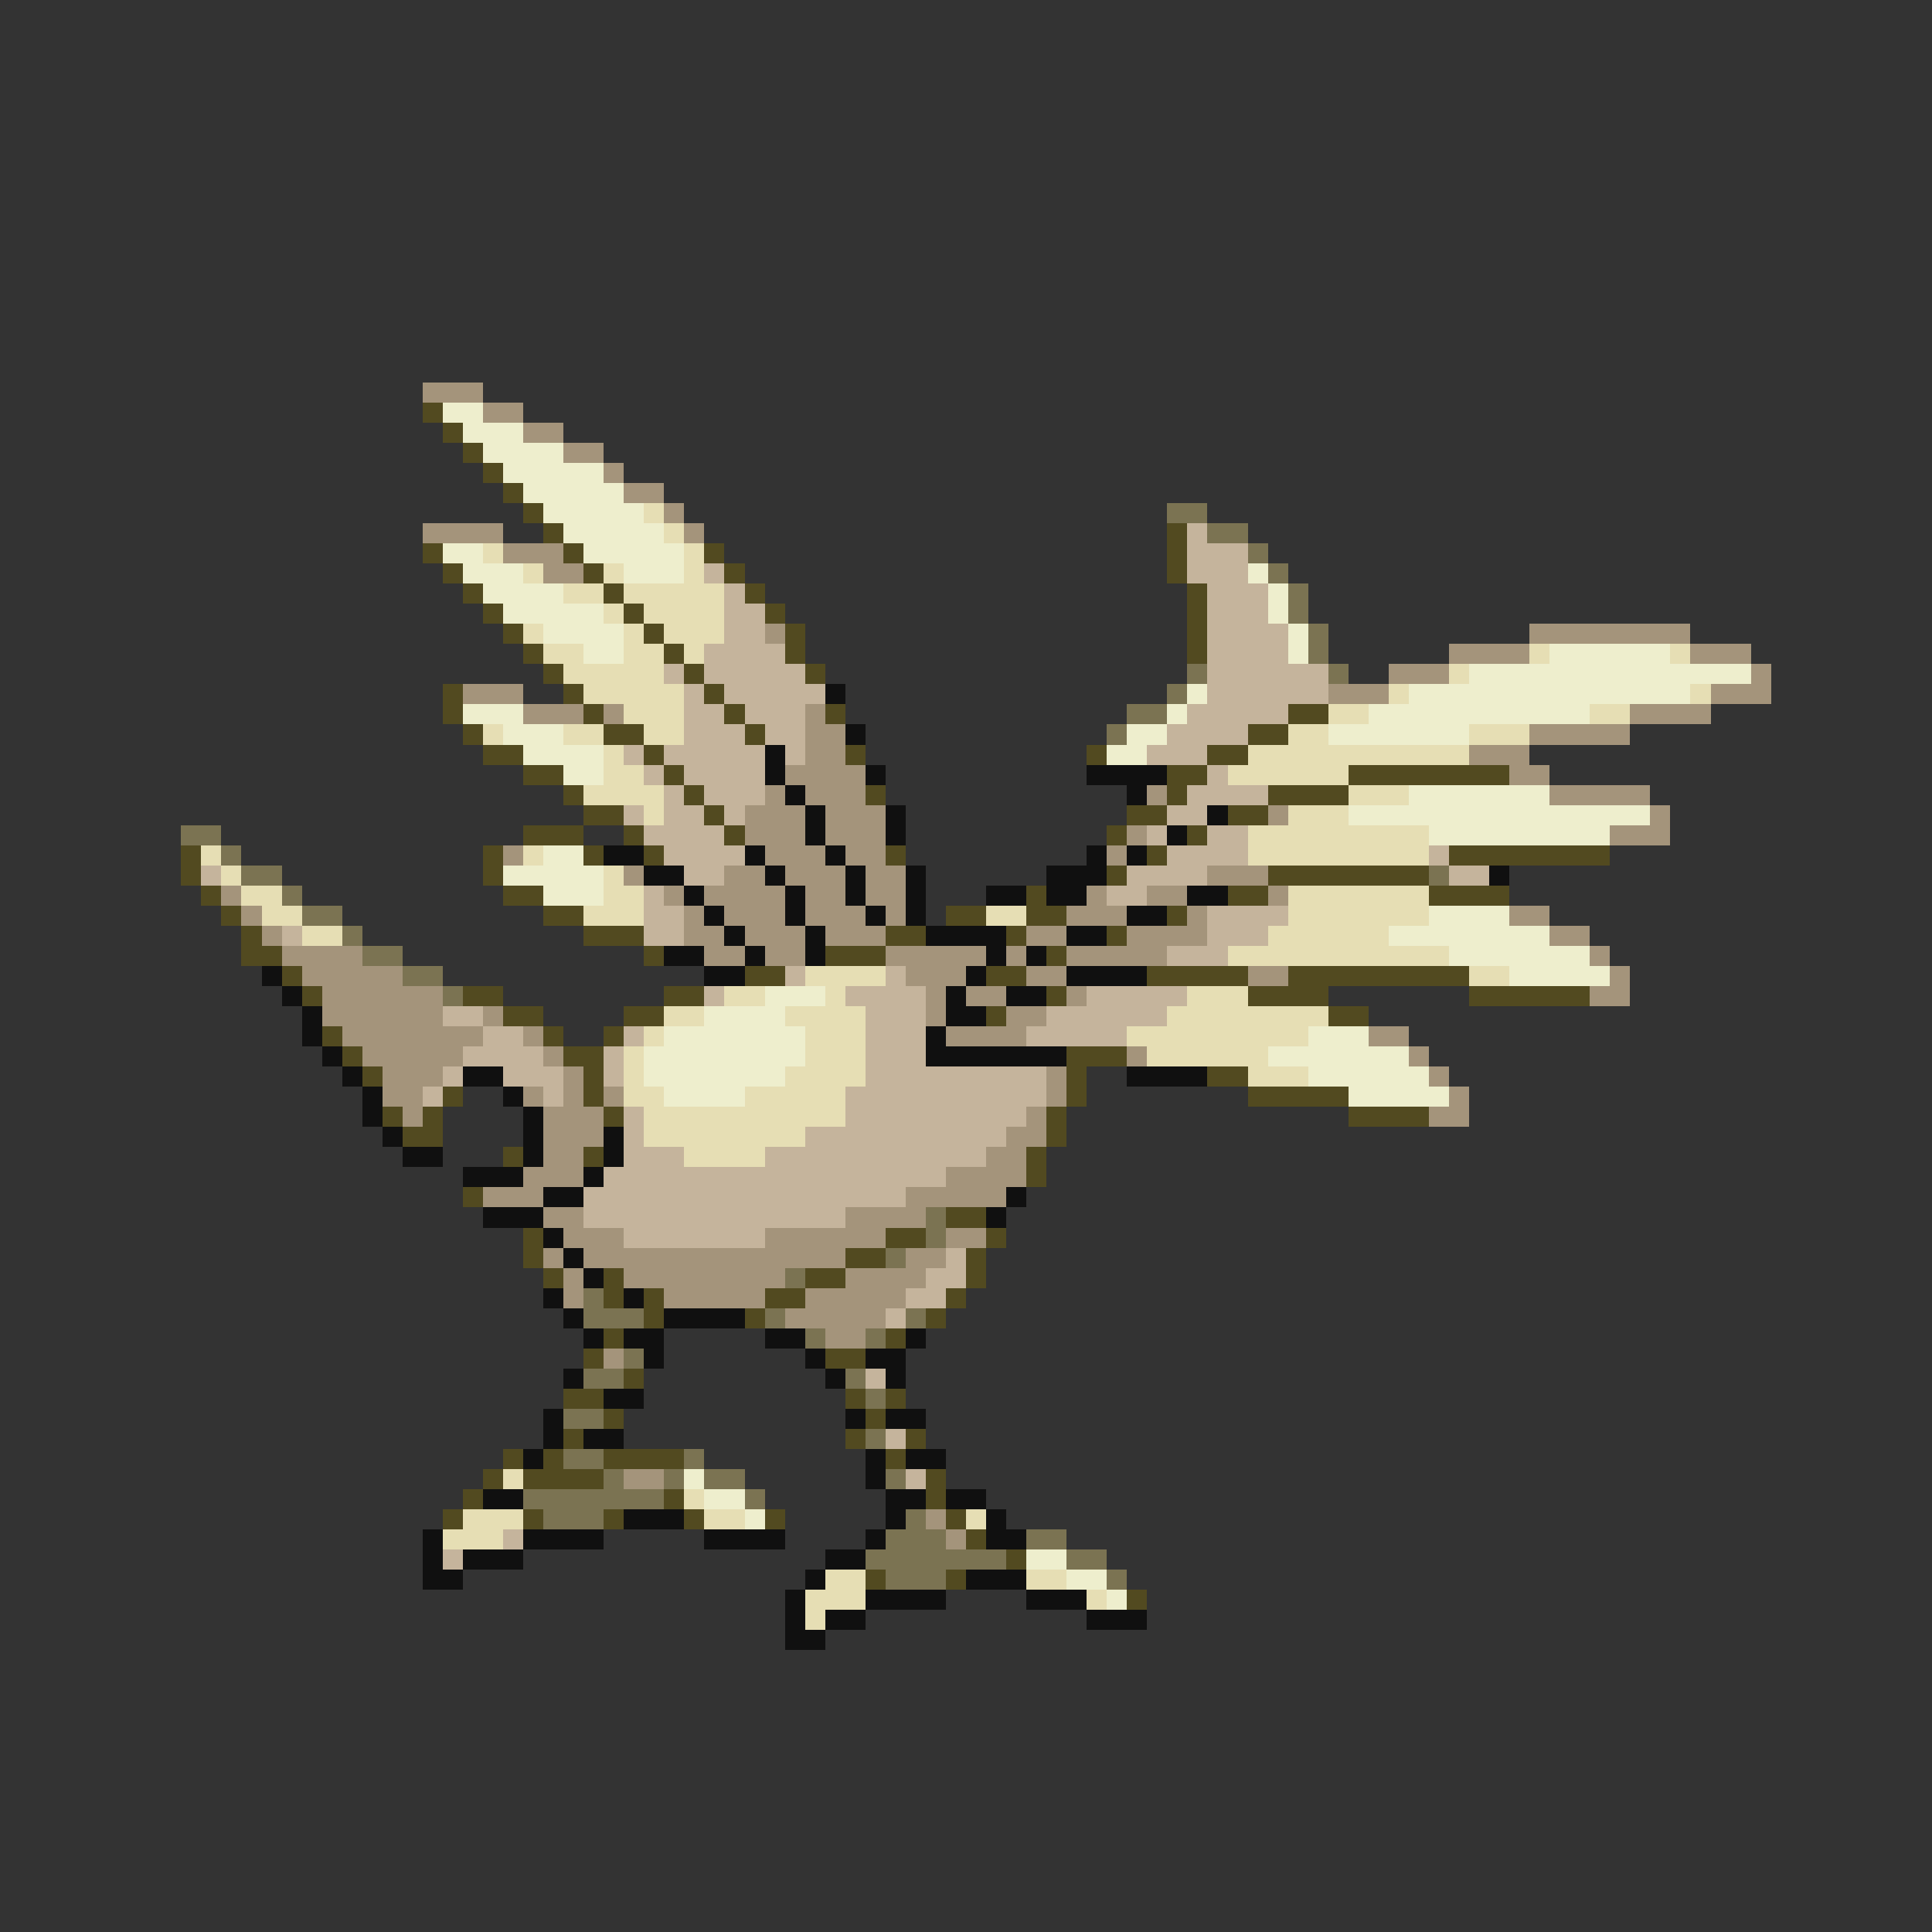 <svg xmlns="http://www.w3.org/2000/svg" viewBox="0 -0.5 96 96" shape-rendering="crispEdges">
<rect x="0" y="-0.5" width="96" height="96" fill="#333333" stroke="none"/>
<path stroke="#a4947b" d="M21 19h3M24 20h2M26 21h2M28 22h2M30 23h1M31 24h2M33 25h1M21 26h4M34 26h1M25 27h3M27 28h2M38 31h1M76 31h8M72 32h4M84 32h3M69 33h3M87 33h1M23 34h3M66 34h3M85 34h3M26 35h3M30 35h1M40 35h1M81 35h4M40 36h2M76 36h5M40 37h2M73 37h3M39 38h4M75 38h2M38 39h1M40 39h3M57 39h1M77 39h5M37 40h3M41 40h3M63 40h1M82 40h1M37 41h3M41 41h3M56 41h1M80 41h3M25 42h1M38 42h3M42 42h2M55 42h1M31 43h1M36 43h2M39 43h3M43 43h2M60 43h3M11 44h1M33 44h1M35 44h4M40 44h2M43 44h2M54 44h1M57 44h2M63 44h1M12 45h1M34 45h1M36 45h3M40 45h3M44 45h1M53 45h3M59 45h1M75 45h2M13 46h1M34 46h2M37 46h3M41 46h3M51 46h2M56 46h4M77 46h2M14 47h4M35 47h2M38 47h2M44 47h5M50 47h1M53 47h5M79 47h1M15 48h5M45 48h3M51 48h2M62 48h2M80 48h1M16 49h6M46 49h1M48 49h2M53 49h1M79 49h2M16 50h6M24 50h1M46 50h1M50 50h2M17 51h7M26 51h1M47 51h4M68 51h2M18 52h5M27 52h1M56 52h1M70 52h1M19 53h3M28 53h1M52 53h1M71 53h1M19 54h2M26 54h1M28 54h1M30 54h1M52 54h1M72 54h1M20 55h1M27 55h3M51 55h1M71 55h2M27 56h3M50 56h2M27 57h2M49 57h2M26 58h3M47 58h4M24 59h3M45 59h5M27 60h2M42 60h4M28 61h3M38 61h6M47 61h2M27 62h1M29 62h13M45 62h2M28 63h1M31 63h8M42 63h4M28 64h1M33 64h5M40 64h5M39 65h5M41 66h2M30 67h1M31 73h2M46 75h1M47 76h1" />
<path stroke="#524a20" d="M21 20h1M22 21h1M23 22h1M24 23h1M25 24h1M26 25h1M27 26h1M58 26h1M21 27h1M28 27h1M35 27h1M58 27h1M22 28h1M29 28h1M36 28h1M58 28h1M23 29h1M30 29h1M37 29h1M59 29h1M24 30h1M31 30h1M38 30h1M59 30h1M25 31h1M32 31h1M39 31h1M59 31h1M26 32h1M33 32h1M39 32h1M59 32h1M27 33h1M34 33h1M40 33h1M22 34h1M28 34h1M35 34h1M22 35h1M29 35h1M36 35h1M41 35h1M64 35h2M23 36h1M30 36h2M37 36h1M62 36h2M24 37h2M32 37h1M42 37h1M54 37h1M60 37h2M26 38h2M33 38h1M58 38h2M67 38h8M28 39h1M34 39h1M43 39h1M58 39h1M63 39h4M29 40h2M35 40h1M56 40h2M61 40h2M26 41h3M31 41h1M36 41h1M55 41h1M59 41h1M9 42h1M24 42h1M29 42h1M32 42h1M44 42h1M57 42h1M72 42h8M9 43h1M24 43h1M55 43h1M63 43h8M10 44h1M25 44h2M51 44h1M61 44h2M71 44h4M11 45h1M27 45h2M47 45h2M51 45h2M58 45h1M12 46h1M29 46h3M44 46h2M50 46h1M55 46h1M12 47h2M32 47h1M41 47h3M52 47h1M14 48h1M37 48h2M49 48h2M57 48h5M64 48h9M15 49h1M23 49h2M33 49h2M52 49h1M62 49h4M73 49h6M25 50h2M31 50h2M49 50h1M66 50h2M16 51h1M27 51h1M30 51h1M17 52h1M28 52h2M53 52h3M18 53h1M29 53h1M53 53h1M60 53h2M22 54h1M29 54h1M53 54h1M62 54h5M19 55h1M21 55h1M30 55h1M52 55h1M67 55h4M20 56h2M52 56h1M25 57h1M29 57h1M51 57h1M51 58h1M23 59h1M47 60h2M26 61h1M44 61h2M49 61h1M26 62h1M42 62h2M48 62h1M27 63h1M30 63h1M40 63h2M48 63h1M30 64h1M32 64h1M38 64h2M47 64h1M32 65h1M37 65h1M46 65h1M30 66h1M44 66h1M29 67h1M41 67h2M31 68h1M28 69h2M42 69h1M44 69h1M30 70h1M43 70h1M28 71h1M42 71h1M45 71h1M25 72h1M27 72h1M30 72h4M44 72h1M24 73h1M26 73h4M46 73h1M23 74h1M33 74h1M46 74h1M22 75h1M26 75h1M30 75h1M34 75h1M38 75h1M47 75h1M48 76h1M50 77h1M43 78h1M47 78h1M56 79h1" />
<path stroke="#eeeecd" d="M22 20h2M23 21h3M24 22h4M25 23h5M26 24h5M27 25h5M28 26h5M22 27h2M29 27h5M23 28h3M31 28h3M62 28h1M24 29h4M63 29h1M25 30h5M63 30h1M27 31h4M64 31h1M29 32h2M64 32h1M77 32h6M73 33h14M59 34h1M70 34h14M23 35h3M58 35h1M68 35h11M25 36h3M56 36h2M66 36h7M26 37h4M55 37h2M28 38h2M70 39h7M67 40h15M71 41h9M27 42h2M25 43h5M27 44h3M71 45h4M69 46h8M72 47h7M75 48h5M38 49h3M35 50h4M33 51h7M65 51h3M32 52h8M63 52h7M32 53h7M65 53h6M33 54h4M67 54h5M34 73h1M35 74h2M37 75h1M51 77h2M53 78h2M55 79h1" />
<path stroke="#e6deb4" d="M32 25h1M33 26h1M24 27h1M34 27h1M26 28h1M30 28h1M34 28h1M28 29h2M31 29h5M30 30h1M32 30h4M26 31h1M31 31h1M33 31h3M27 32h2M31 32h2M34 32h1M76 32h1M83 32h1M28 33h5M72 33h1M29 34h5M69 34h1M84 34h1M31 35h3M66 35h2M79 35h2M24 36h1M28 36h2M32 36h2M64 36h2M73 36h3M30 37h1M62 37h11M30 38h2M61 38h6M29 39h4M67 39h3M32 40h1M64 40h3M62 41h9M10 42h1M26 42h1M62 42h9M11 43h1M30 43h1M12 44h2M30 44h2M64 44h7M13 45h2M29 45h3M49 45h2M64 45h7M15 46h2M63 46h6M61 47h11M40 48h4M73 48h2M36 49h2M41 49h1M59 49h3M33 50h2M39 50h4M58 50h8M32 51h1M40 51h3M56 51h9M31 52h1M40 52h3M57 52h6M31 53h1M39 53h4M62 53h3M31 54h2M37 54h5M32 55h10M32 56h8M34 57h4M25 73h1M34 74h1M23 75h3M35 75h2M48 75h1M22 76h3M41 78h2M51 78h2M40 79h3M54 79h1M40 80h1" />
<path stroke="#7b7352" d="M58 25h2M60 26h2M62 27h1M63 28h1M64 29h1M64 30h1M65 31h1M65 32h1M59 33h1M66 33h1M58 34h1M56 35h2M55 36h1M9 41h2M11 42h1M12 43h2M71 43h1M14 44h1M15 45h2M17 46h1M18 47h2M20 48h2M22 49h1M46 60h1M46 61h1M44 62h1M39 63h1M29 64h1M29 65h3M38 65h1M45 65h1M40 66h1M43 66h1M31 67h1M29 68h2M42 68h1M43 69h1M28 70h2M43 71h1M28 72h2M34 72h1M30 73h1M33 73h1M35 73h2M44 73h1M26 74h7M37 74h1M27 75h3M45 75h1M44 76h3M51 76h2M43 77h7M53 77h2M44 78h3M55 78h1" />
<path stroke="#c5b49c" d="M59 26h1M59 27h3M35 28h1M59 28h3M36 29h1M60 29h3M36 30h2M60 30h3M36 31h2M60 31h4M35 32h4M60 32h4M33 33h1M35 33h5M60 33h6M34 34h1M36 34h5M60 34h6M34 35h2M37 35h3M59 35h5M34 36h3M38 36h2M58 36h4M31 37h1M33 37h5M39 37h1M57 37h3M32 38h1M34 38h4M60 38h1M33 39h1M35 39h3M59 39h4M31 40h1M33 40h2M36 40h1M58 40h2M32 41h4M57 41h1M60 41h2M33 42h4M58 42h4M71 42h1M10 43h1M34 43h2M56 43h4M72 43h2M32 44h1M55 44h2M32 45h2M60 45h4M14 46h1M32 46h2M60 46h3M58 47h3M39 48h1M44 48h1M35 49h1M42 49h4M54 49h5M22 50h2M43 50h3M52 50h6M24 51h2M31 51h1M43 51h3M51 51h5M23 52h4M30 52h1M43 52h3M22 53h1M25 53h3M30 53h1M43 53h9M21 54h1M27 54h1M42 54h10M31 55h1M42 55h9M31 56h1M40 56h10M31 57h3M38 57h11M30 58h17M29 59h16M29 60h13M31 61h7M47 62h1M46 63h2M45 64h2M44 65h1M43 68h1M44 71h1M45 73h1M25 76h1M22 77h1" />
<path stroke="#101010" d="M41 34h1M42 36h1M38 37h1M38 38h1M43 38h1M54 38h4M39 39h1M56 39h1M40 40h1M44 40h1M60 40h1M40 41h1M44 41h1M58 41h1M30 42h2M37 42h1M41 42h1M54 42h1M56 42h1M32 43h2M38 43h1M42 43h1M45 43h1M52 43h3M74 43h1M34 44h1M39 44h1M42 44h1M45 44h1M49 44h2M52 44h2M59 44h2M35 45h1M39 45h1M43 45h1M45 45h1M56 45h2M36 46h1M40 46h1M46 46h4M53 46h2M33 47h2M37 47h1M40 47h1M49 47h1M51 47h1M13 48h1M35 48h2M48 48h1M53 48h4M14 49h1M47 49h1M50 49h2M15 50h1M47 50h2M15 51h1M46 51h1M16 52h1M46 52h7M17 53h1M23 53h2M56 53h4M18 54h1M25 54h1M18 55h1M26 55h1M19 56h1M26 56h1M30 56h1M20 57h2M26 57h1M30 57h1M23 58h3M29 58h1M27 59h2M50 59h1M24 60h3M49 60h1M27 61h1M28 62h1M29 63h1M27 64h1M31 64h1M28 65h1M33 65h4M29 66h1M31 66h2M38 66h2M45 66h1M32 67h1M40 67h1M43 67h2M28 68h1M41 68h1M44 68h1M30 69h2M27 70h1M42 70h1M44 70h2M27 71h1M29 71h2M26 72h1M43 72h1M45 72h2M43 73h1M24 74h2M44 74h2M47 74h2M31 75h3M44 75h1M49 75h1M21 76h1M26 76h4M35 76h4M43 76h1M49 76h2M21 77h1M23 77h3M41 77h2M21 78h2M40 78h1M48 78h3M39 79h1M43 79h4M51 79h3M39 80h1M41 80h2M54 80h3M39 81h2" />
</svg>